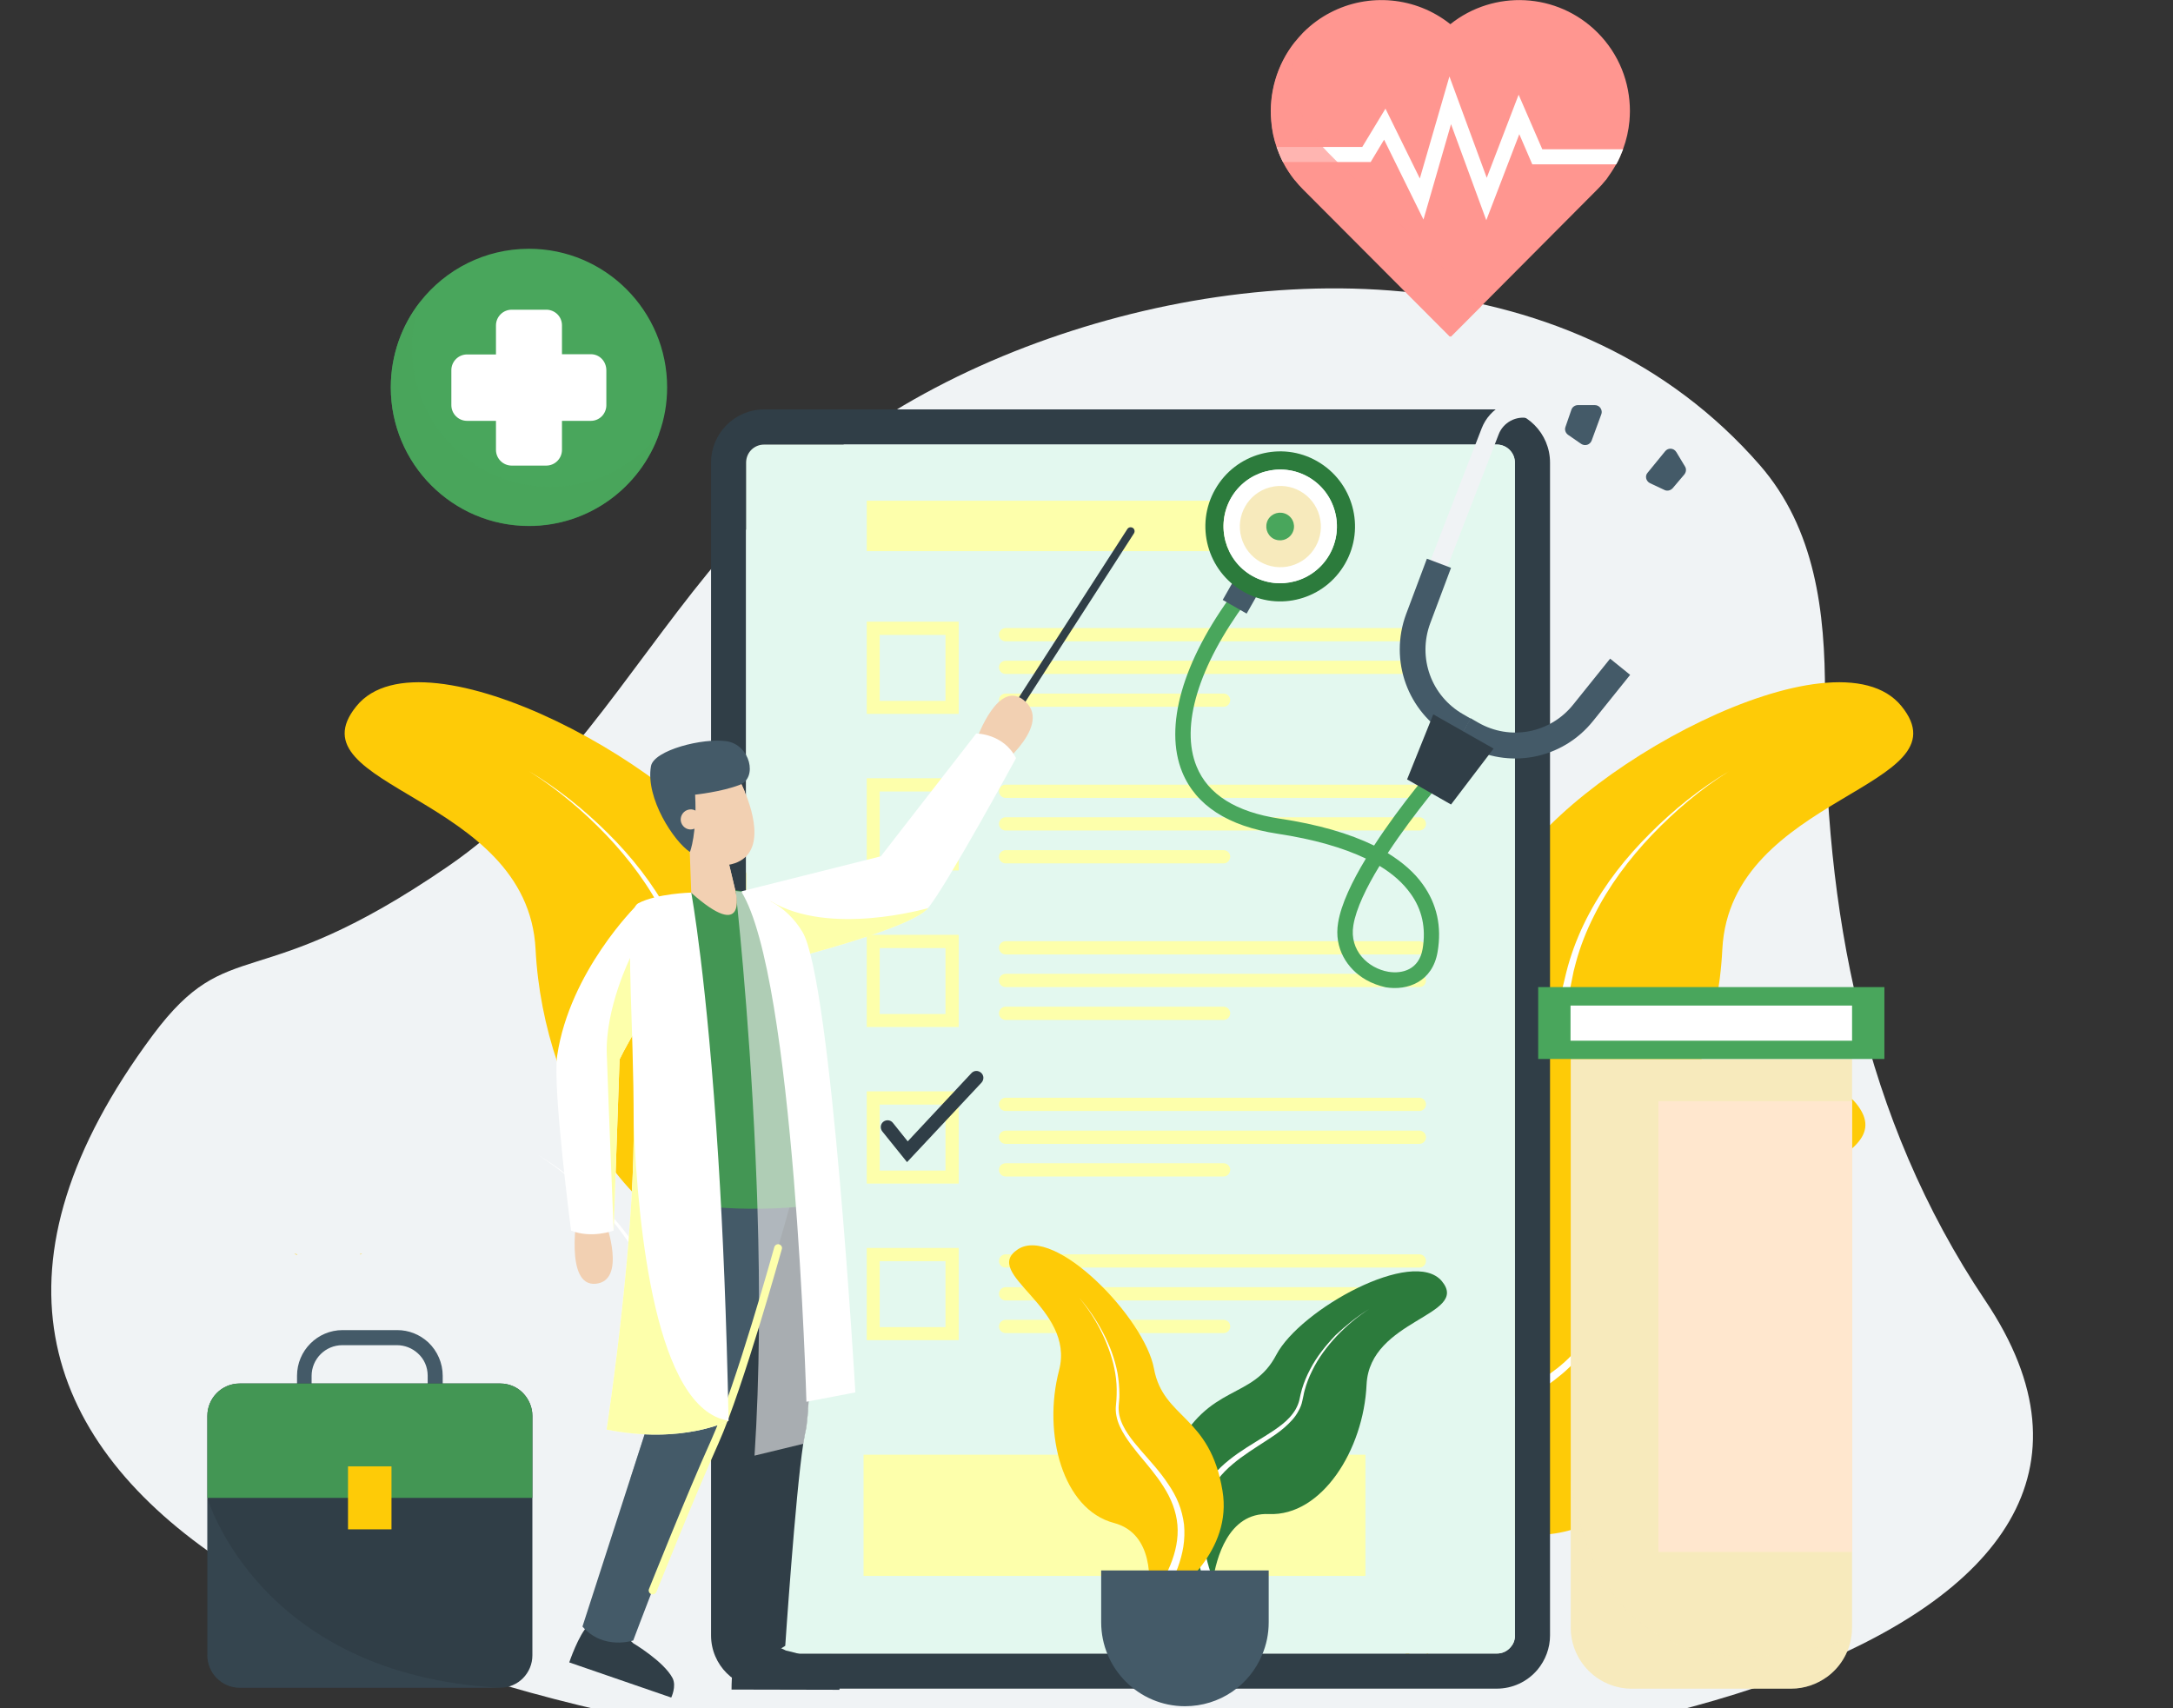 <svg width="229" height="180" viewBox="0 0 229 180" fill="none" xmlns="http://www.w3.org/2000/svg">
    <rect x="0" y="0" width="229" height="180" fill="#333333" stroke="none"/>
    <g clip-path="url(#clip0_5567_274552)">
        <path
            d="M16.097 109.091C24.277 98.124 26.889 105.253 47.206 91.303C58.791 83.366 65.891 71.028 74.622 60.349C83.593 49.381 94.891 41.613 108.108 36.562C133.605 26.845 166.179 26.942 185.44 48.996C191.317 55.731 192.349 64.51 192.325 73.192C192.253 95.8 196.282 117.783 209.211 137.048C257.198 208.465 -55.457 205.298 16.097 109.091Z"
            fill="#F0F3F5" />
        <path
            d="M200.384 74.415C207.412 83.049 182.346 83.747 181.507 100.029C180.691 116.336 170.185 132.835 156.992 132.162C146.774 131.657 143.8 143.322 142.96 148.613C142.72 150.152 142.672 151.138 142.672 151.138C142.672 151.138 141.881 150.345 140.729 148.974C136.364 143.731 126.721 129.805 133.581 116.336C142.265 99.284 153.011 103.805 159.007 92.501C165.004 81.221 193.38 65.78 200.384 74.415Z"
            fill="#FECB07" />
        <path
            d="M182.226 81.27C179.228 83.146 176.517 85.455 174.095 87.981C171.672 90.53 169.537 93.368 167.978 96.519C167.187 98.082 166.539 99.718 166.083 101.401C165.987 101.834 165.843 102.243 165.771 102.676L165.508 103.975C165.316 104.865 164.98 105.754 164.548 106.548C163.661 108.184 162.365 109.506 160.998 110.661C159.607 111.815 158.144 112.826 156.657 113.788C153.682 115.712 150.66 117.54 148.021 119.776C145.383 121.989 143.128 124.683 141.857 127.81C140.562 130.936 140.25 134.4 140.538 137.815C140.825 141.23 141.689 144.621 142.768 147.916L143.008 148.638C142.768 150.177 142.72 151.163 142.72 151.163C142.72 151.163 141.929 150.37 140.777 148.999L140.658 148.614C139.602 145.175 138.787 141.615 138.595 137.983C138.499 136.155 138.547 134.327 138.811 132.5C139.074 130.672 139.578 128.892 140.322 127.184C141.065 125.501 142.049 123.913 143.224 122.494C144.399 121.075 145.719 119.824 147.134 118.718C149.964 116.457 153.059 114.702 156.057 112.874C157.544 111.96 159.031 110.998 160.374 109.939C161.718 108.857 162.965 107.63 163.805 106.163C164.236 105.442 164.548 104.648 164.74 103.806L165.052 102.508C165.148 102.075 165.292 101.642 165.412 101.209C165.939 99.501 166.635 97.842 167.475 96.278C169.154 93.127 171.384 90.314 173.903 87.812C176.398 85.311 179.18 83.074 182.226 81.27Z"
            fill="white" />
        <path
            d="M195.611 116.286C201.128 123.092 181.411 123.622 180.763 136.441C180.115 149.26 171.864 162.248 161.478 161.719C153.442 161.31 151.092 170.498 150.444 174.658C150.252 175.861 150.204 176.655 150.204 176.655C150.204 176.655 149.58 176.029 148.693 174.947C145.263 170.834 137.683 159.891 143.08 149.284C149.916 135.864 158.36 139.423 163.061 130.548C167.81 121.625 190.118 109.504 195.611 116.286Z"
            fill="#FECB07" />
        <path
            d="M181.339 121.674C178.988 123.165 176.853 124.969 174.934 126.965C173.039 128.961 171.36 131.198 170.113 133.675C169.489 134.902 168.986 136.201 168.626 137.524C168.554 137.86 168.434 138.173 168.386 138.51L168.17 139.52C168.026 140.217 167.762 140.915 167.403 141.54C166.707 142.815 165.699 143.873 164.62 144.787C163.541 145.701 162.365 146.495 161.19 147.24C158.863 148.756 156.489 150.175 154.402 151.93C152.315 153.662 150.564 155.779 149.557 158.256C148.549 160.709 148.285 163.451 148.525 166.121C148.741 168.814 149.413 171.46 150.276 174.058L150.468 174.635C150.276 175.837 150.228 176.631 150.228 176.631C150.228 176.631 149.604 176.006 148.717 174.923L148.621 174.611C147.805 171.917 147.158 169.103 146.99 166.241C146.918 164.798 146.942 163.355 147.158 161.936C147.374 160.517 147.758 159.098 148.333 157.751C148.909 156.428 149.7 155.177 150.612 154.071C151.523 152.965 152.579 151.978 153.682 151.089C155.889 149.309 158.36 147.938 160.71 146.495C161.886 145.773 163.037 145.028 164.116 144.186C165.172 143.344 166.155 142.382 166.827 141.228C167.163 140.65 167.427 140.025 167.57 139.376L167.81 138.365C167.882 138.029 168.002 137.692 168.098 137.355C168.506 136.008 169.058 134.71 169.729 133.459C171.049 130.982 172.8 128.769 174.766 126.797C176.757 124.849 178.94 123.093 181.339 121.674Z"
            fill="white" />
        <path
            d="M56.632 121.674C58.983 123.165 61.118 124.969 63.037 126.965C64.932 128.961 66.611 131.198 67.858 133.675C68.482 134.902 68.985 136.201 69.345 137.524C69.417 137.86 69.537 138.173 69.585 138.51L69.801 139.52C69.945 140.217 70.209 140.915 70.569 141.54C71.264 142.815 72.272 143.873 73.351 144.787C74.43 145.701 75.606 146.495 76.781 147.24C79.108 148.756 81.482 150.175 83.569 151.93C85.656 153.662 87.407 155.779 88.415 158.256C89.422 160.709 89.686 163.451 89.446 166.121C89.23 168.814 88.558 171.46 87.695 174.058L87.503 174.635C87.695 175.837 87.743 176.631 87.743 176.631C87.743 176.631 88.367 176.006 89.254 174.923L89.35 174.611C90.166 171.917 90.813 169.103 90.981 166.241C91.053 164.798 91.029 163.355 90.813 161.936C90.597 160.517 90.214 159.098 89.638 157.751C89.062 156.428 88.271 155.177 87.359 154.071C86.448 152.965 85.392 151.978 84.289 151.089C82.082 149.309 79.635 147.938 77.261 146.495C76.085 145.773 74.934 145.028 73.855 144.186C72.799 143.344 71.816 142.382 71.144 141.228C70.808 140.65 70.569 140.025 70.401 139.376L70.161 138.365C70.089 138.029 69.969 137.692 69.873 137.355C69.465 136.008 68.913 134.71 68.242 133.459C66.923 130.982 65.172 128.769 63.205 126.797C61.19 124.849 59.007 123.093 56.632 121.674Z"
            fill="white" />
        <path
            d="M37.563 74.415C30.535 83.049 55.601 83.747 56.441 100.029C57.256 116.336 67.762 132.835 80.955 132.162C91.173 131.657 94.147 143.322 94.987 148.613C95.227 150.152 95.275 151.138 95.275 151.138C95.275 151.138 96.066 150.345 97.218 148.974C101.583 143.731 111.226 129.805 104.366 116.336C95.683 99.284 84.937 103.805 78.94 92.501C72.943 81.221 44.567 65.78 37.563 74.415Z"
            fill="#FECB07" />
        <path
            d="M55.745 81.27C58.719 83.146 61.454 85.455 63.876 87.981C66.299 90.53 68.434 93.368 69.993 96.519C70.784 98.082 71.432 99.718 71.888 101.401C71.984 101.834 72.128 102.243 72.2 102.676L72.463 103.975C72.655 104.865 72.991 105.754 73.423 106.548C74.311 108.184 75.606 109.506 76.973 110.661C78.364 111.815 79.827 112.826 81.315 113.788C84.289 115.712 87.311 117.54 89.95 119.776C92.588 121.989 94.843 124.683 96.114 127.81C97.41 130.936 97.721 134.4 97.434 137.815C97.146 141.23 96.282 144.621 95.203 147.916L94.963 148.638C95.203 150.177 95.251 151.163 95.251 151.163C95.251 151.163 96.042 150.37 97.194 148.999L97.314 148.614C98.369 145.175 99.185 141.615 99.376 137.983C99.472 136.155 99.424 134.327 99.161 132.5C98.897 130.672 98.393 128.892 97.649 127.184C96.906 125.501 95.922 123.913 94.747 122.494C93.572 121.075 92.252 119.824 90.837 118.718C88.007 116.457 84.913 114.702 81.914 112.874C80.427 111.96 78.94 110.998 77.597 109.939C76.253 108.857 75.006 107.63 74.167 106.163C73.735 105.442 73.423 104.648 73.231 103.806L72.919 102.508C72.823 102.075 72.679 101.642 72.559 101.209C72.032 99.501 71.336 97.842 70.497 96.278C68.818 93.127 66.587 90.314 64.068 87.812C61.55 85.311 58.767 83.074 55.745 81.27Z"
            fill="white" />
        <path
            d="M157.76 43.146H80.523C77.429 43.146 74.934 45.672 74.934 48.75V172.35C74.934 175.452 77.453 177.954 80.523 177.954H157.736C159.391 177.954 160.95 177.232 162.029 175.958C162.869 174.947 163.349 173.673 163.349 172.35V48.75C163.349 45.672 160.854 43.146 157.76 43.146ZM159.655 172.35C159.655 172.927 159.415 173.336 159.199 173.576C158.839 174.009 158.312 174.25 157.76 174.25H80.523C79.468 174.25 78.628 173.408 78.628 172.35V48.75C78.628 47.692 79.468 46.85 80.523 46.85H157.736C158.791 46.85 159.631 47.692 159.631 48.75V172.35H159.655Z"
            fill="#303E47" />
        <path
            d="M159.655 48.751V172.351C159.655 172.928 159.415 173.337 159.199 173.577C158.839 174.01 158.312 174.251 157.76 174.251H80.523C79.468 174.251 78.628 173.409 78.628 172.351V48.751C78.628 47.693 79.468 46.851 80.523 46.851H157.736C158.791 46.851 159.655 47.717 159.655 48.751Z"
            fill="#E3F8EF" />
        <path d="M136.604 52.766H91.341V58.082H136.604V52.766Z" fill="#FDFFAB" />
        <path d="M101.032 75.231H91.341V65.514H101.032V75.231ZM92.708 73.86H99.64V66.909H92.708V73.86Z"
            fill="#FDFFAB" />
        <path
            d="M149.58 67.582H105.973C105.589 67.582 105.277 67.269 105.277 66.885C105.277 66.5 105.589 66.187 105.973 66.187H149.58C149.964 66.187 150.276 66.5 150.276 66.885C150.276 67.269 149.964 67.582 149.58 67.582Z"
            fill="#FDFFAB" />
        <path
            d="M149.58 71.021H105.973C105.589 71.021 105.277 70.708 105.277 70.323C105.277 69.938 105.589 69.626 105.973 69.626H149.58C149.964 69.626 150.276 69.938 150.276 70.323C150.276 70.732 149.964 71.021 149.58 71.021Z"
            fill="#FDFFAB" />
        <path
            d="M128.952 74.485H105.973C105.589 74.485 105.277 74.172 105.277 73.788C105.277 73.403 105.589 73.09 105.973 73.09H128.952C129.336 73.09 129.648 73.403 129.648 73.788C129.624 74.172 129.336 74.485 128.952 74.485Z"
            fill="#FDFFAB" />
        <path
            d="M106.74 75.641C106.668 75.641 106.596 75.617 106.524 75.569C106.333 75.449 106.285 75.184 106.404 74.992L118.806 55.751C118.926 55.559 119.189 55.511 119.381 55.631C119.573 55.751 119.621 56.016 119.501 56.208L107.1 75.449C107.004 75.569 106.884 75.641 106.74 75.641Z"
            fill="#303E47" />
        <path
            d="M102.927 77.9C102.927 77.9 105.253 71.262 108.084 73.956C110.986 76.698 104.534 81.46 104.534 81.46L102.927 77.9Z"
            fill="#F2D0B2" />
        <path
            d="M37.923 132.161C38.067 132.137 38.163 132.113 38.163 132.113C38.163 132.113 37.947 132.257 37.923 132.161Z"
            fill="#FECB07" />
        <path d="M101.032 91.731H91.341V82.014H101.032V91.731ZM92.708 90.36H99.64V83.409H92.708V90.36Z"
            fill="#FDFFAB" />
        <path
            d="M149.58 84.082H105.973C105.589 84.082 105.277 83.77 105.277 83.385C105.277 83 105.589 82.688 105.973 82.688H149.58C149.964 82.688 150.276 83 150.276 83.385C150.276 83.77 149.964 84.082 149.58 84.082Z"
            fill="#FDFFAB" />
        <path
            d="M149.58 87.521H105.973C105.589 87.521 105.277 87.209 105.277 86.824C105.277 86.439 105.589 86.126 105.973 86.126H149.58C149.964 86.126 150.276 86.439 150.276 86.824C150.276 87.209 149.964 87.521 149.58 87.521Z"
            fill="#FDFFAB" />
        <path
            d="M128.952 90.986H105.973C105.589 90.986 105.277 90.673 105.277 90.288C105.277 89.903 105.589 89.591 105.973 89.591H128.952C129.336 89.591 129.648 89.903 129.648 90.288C129.624 90.673 129.336 90.986 128.952 90.986Z"
            fill="#FDFFAB" />
        <path
            d="M107.076 79.896C107.076 79.896 99.688 93.461 97.793 95.698C95.898 97.935 82.586 101.23 82.586 101.23L81.914 100.148L78.076 93.942L92.828 90.238L102.879 77.299C102.903 77.299 105.757 77.299 107.076 79.896Z"
            fill="white" />
        <path
            d="M62.005 171.269L64.428 170.956L66.731 173.169C66.731 173.169 69.969 175.093 70.88 176.849C71.312 177.714 70.737 178.893 70.737 178.893L59.99 175.189C59.99 175.189 60.974 172.255 62.005 171.269Z"
            fill="#303E47" />
        <path
            d="M77.741 173.673L79.947 172.591L82.826 173.938C82.826 173.938 86.52 174.707 87.935 176.078C88.631 176.752 88.463 178.075 88.463 178.075L77.093 178.05C77.093 178.05 77.069 174.972 77.741 173.673Z"
            fill="#303E47" />
        <path
            d="M84.889 150.848C84.865 150.921 84.865 150.993 84.841 151.065C84.793 151.353 84.721 151.714 84.649 152.147C83.809 157.679 82.754 173.433 82.754 173.433C82.754 173.433 80.955 174.996 77.213 173.577L77.573 153.686L77.669 148.684L77.237 145.172L75.102 127.759L75.438 127.302L79.588 121.722L79.947 121.241L85.272 125.017C85.272 125.017 85.272 125.426 85.296 126.1C85.296 126.388 85.32 126.725 85.32 127.11C85.392 132.69 85.584 147.866 84.889 150.848Z"
            fill="#303E47" />
        <path
            d="M83.186 127.277C83.186 127.277 82.346 130.284 81.195 134.204C80.067 138.077 78.628 142.815 77.405 146.494C77.189 147.168 76.973 147.793 76.757 148.395C76.613 148.827 76.469 149.212 76.325 149.573C76.277 149.717 76.229 149.838 76.181 149.958C76.061 150.271 75.942 150.535 75.846 150.8C75.654 151.281 75.486 151.641 75.318 151.906C75.054 152.363 74.694 153.109 74.263 154.047C74.167 154.287 74.047 154.528 73.927 154.768C71.264 160.805 66.731 172.879 66.731 172.879C66.731 172.879 63.589 173.937 61.382 171.412L66.443 155.754L66.539 155.466L67.93 151.16L69.033 147.745L69.081 147.529L72.655 126.989L75.846 124.632L79.18 122.155L79.228 122.203L81.195 124.728L83.186 127.277Z"
            fill="#445A68" />
        <path
            d="M86.304 126.941C86.304 126.941 85.944 126.989 85.32 127.061C85.224 127.061 85.153 127.085 85.056 127.085C83.977 127.205 82.298 127.35 80.283 127.374C80.139 127.374 79.995 127.374 79.851 127.374C78.508 127.398 77.045 127.35 75.486 127.229C74.574 127.157 73.639 127.061 72.703 126.917L70.377 98.32L72.871 94.039L75.966 93.654L77.549 93.822L78.124 93.894L80.163 95.746L83.234 98.536L84.625 111.356L85.392 118.306L86.304 126.941Z"
            fill="#439654" />
        <path
            d="M97.817 95.699C95.922 97.936 82.61 101.231 82.61 101.231L81.938 100.149L81.195 94.954C87.383 98.706 97.602 95.747 97.817 95.699Z"
            fill="#FDFFAB" />
        <path
            d="M63.852 128.89C63.852 128.89 66.059 134.975 62.773 135.287C59.439 135.6 60.854 127.735 60.854 127.735L63.852 128.89Z"
            fill="#F2D0B2" />
        <path
            d="M71.528 101.135C71.528 101.135 71.072 101.832 70.425 102.891C68.89 105.344 66.227 109.673 65.292 111.645L64.668 129.684C64.668 129.684 62.341 130.55 60.182 129.684C60.182 129.684 58.215 114.628 58.719 111.237C60.038 102.362 67.067 95.435 67.067 95.435L71.528 101.135Z"
            fill="white" />
        <g opacity="0.8">
            <path opacity="0.8"
                d="M85.32 127.086C85.416 132.714 85.608 147.866 84.912 150.848C84.888 150.92 84.888 150.993 84.865 151.065C84.817 151.353 84.745 151.714 84.673 152.147L79.516 153.398C80.067 144.956 80.091 135.888 79.827 127.422C79.779 125.474 79.683 123.55 79.612 121.698C78.916 106.113 77.525 93.895 77.525 93.895L78.1 93.967L80.139 95.819L83.21 98.609L84.601 111.428L85.368 118.379L86.304 126.989C86.304 126.941 85.944 127.013 85.32 127.086Z"
                fill="#ECECEC" />
        </g>
        <path opacity="0.5"
            d="M76.325 149.573C76.277 149.717 76.229 149.838 76.181 149.958C76.061 150.271 75.942 150.535 75.846 150.8C75.654 151.281 75.486 151.642 75.318 151.906C75.054 152.363 74.694 153.109 74.263 154.047C72.583 154.696 70.017 155.009 66.443 155.754L66.539 155.466L67.93 151.161L69.033 147.745L69.081 147.529L76.325 149.573Z"
            fill="#445A68" />
        <path
            d="M68.77 168.022C68.722 168.022 68.674 168.022 68.626 167.998C68.41 167.902 68.314 167.662 68.386 167.469C68.434 167.373 72.32 157.584 74.958 151.74C77.573 145.943 81.555 131.561 81.602 131.416C81.674 131.2 81.89 131.08 82.106 131.128C82.322 131.2 82.466 131.416 82.394 131.633C82.346 131.777 78.34 146.232 75.726 152.076C73.111 157.897 69.225 167.662 69.177 167.758C69.081 167.926 68.938 168.022 68.77 168.022Z"
            fill="#FDFFAB" />
        <path
            d="M90.142 146.735L84.984 147.721C84.984 147.721 83.713 102.889 78.124 93.966C80.115 94.279 82.802 95.265 84.577 98.223C87.623 103.394 90.142 146.735 90.142 146.735Z"
            fill="white" />
        <path
            d="M70.425 102.89C68.889 105.343 66.227 109.672 65.291 111.644L64.668 129.683C64.668 129.683 64.116 116.046 63.948 111.139C63.756 106.257 66.443 100.869 66.443 100.869L69.921 99.547C69.897 99.547 70.137 101.086 70.425 102.89Z"
            fill="#FDFFAB" />
        <path
            d="M76.781 149.718C76.781 149.718 71.96 152.243 63.924 150.656C63.924 150.656 64.836 144.715 65.627 137.235C65.915 134.493 66.203 131.535 66.395 128.601C66.611 125.69 66.755 122.78 66.779 120.087C66.779 119.533 66.779 118.956 66.779 118.403V118.379C66.779 115.685 66.731 113.088 66.659 110.682C66.659 110.658 66.659 110.658 66.659 110.634C66.419 102.216 66.011 95.843 67.258 95.193C69.201 94.159 72.847 94.063 72.847 94.063C72.847 94.063 74.502 102.938 75.702 122.155C76.181 129.731 76.565 138.871 76.781 149.718Z"
            fill="white" />
        <path
            d="M72.847 94.087L72.679 89.493L74.574 89.469L76.445 89.445L77.525 93.991L77.549 94.111C77.549 94.087 78.748 99.33 72.847 94.087Z"
            fill="#F2D0B2" />
        <path
            d="M77.525 93.967C72.871 93.846 72.727 89.806 72.727 89.806L74.574 89.469L76.445 89.445L77.525 93.967Z"
            fill="#F2D0B2" />
        <path
            d="M76.709 91.152C71.384 92.042 71.624 85.548 71.624 85.548L71.84 83.383L71.936 82.421L72.176 81.483L72.272 81.147L72.943 81.098L76.757 80.858L78.076 82.517C78.076 82.517 78.268 82.878 78.484 83.431C79.372 85.548 80.907 90.454 76.709 91.152Z"
            fill="#F2D0B2" />
        <path d="M101.032 108.229H91.341V98.513H101.032V108.229ZM92.708 106.858H99.64V99.908H92.708V106.858Z"
            fill="#FDFFAB" />
        <path
            d="M149.58 100.581H105.973C105.589 100.581 105.277 100.268 105.277 99.883C105.277 99.499 105.589 99.186 105.973 99.186H149.58C149.964 99.186 150.276 99.499 150.276 99.883C150.276 100.268 149.964 100.581 149.58 100.581Z"
            fill="#FDFFAB" />
        <path
            d="M149.58 104.019H105.973C105.589 104.019 105.277 103.707 105.277 103.322C105.277 102.937 105.589 102.625 105.973 102.625H149.58C149.964 102.625 150.276 102.937 150.276 103.322C150.276 103.731 149.964 104.019 149.58 104.019Z"
            fill="#FDFFAB" />
        <path
            d="M128.952 107.484H105.973C105.589 107.484 105.277 107.171 105.277 106.786C105.277 106.402 105.589 106.089 105.973 106.089H128.952C129.336 106.089 129.648 106.402 129.648 106.786C129.624 107.171 129.336 107.484 128.952 107.484Z"
            fill="#FDFFAB" />
        <path
            d="M78.508 83.48C76.733 84.61 73.783 84.081 73.783 84.081C73.759 85.404 73.279 86.366 73.279 86.366L71.864 83.408L71.192 82.013L72.2 81.508L72.967 81.147L76.781 80.906L78.1 82.566C78.1 82.566 78.268 82.927 78.508 83.48Z"
            fill="#F2D0B2" />
        <path d="M101.032 124.728H91.341V115.011H101.032V124.728ZM92.708 123.357H99.64V116.406H92.708V123.357Z"
            fill="#FDFFAB" />
        <path
            d="M149.58 117.079H105.973C105.589 117.079 105.277 116.767 105.277 116.382C105.277 115.997 105.589 115.684 105.973 115.684H149.58C149.964 115.684 150.276 115.997 150.276 116.382C150.276 116.767 149.964 117.079 149.58 117.079Z"
            fill="#FDFFAB" />
        <path
            d="M149.58 120.544H105.973C105.589 120.544 105.277 120.231 105.277 119.846C105.277 119.461 105.589 119.149 105.973 119.149H149.58C149.964 119.149 150.276 119.461 150.276 119.846C150.276 120.231 149.964 120.544 149.58 120.544Z"
            fill="#FDFFAB" />
        <path
            d="M128.952 123.982H105.973C105.589 123.982 105.277 123.67 105.277 123.285C105.277 122.9 105.589 122.587 105.973 122.587H128.952C129.336 122.587 129.648 122.9 129.648 123.285C129.624 123.67 129.336 123.982 128.952 123.982Z"
            fill="#FDFFAB" />
        <path d="M101.032 141.228H91.341V131.512H101.032V141.228ZM92.708 139.858H99.64V132.907H92.708V139.858Z"
            fill="#FDFFAB" />
        <path
            d="M149.58 133.58H105.973C105.589 133.58 105.277 133.267 105.277 132.882C105.277 132.497 105.589 132.185 105.973 132.185H149.58C149.964 132.185 150.276 132.497 150.276 132.882C150.276 133.267 149.964 133.58 149.58 133.58Z"
            fill="#FDFFAB" />
        <path
            d="M149.58 137.044H105.973C105.589 137.044 105.277 136.731 105.277 136.347C105.277 135.962 105.589 135.649 105.973 135.649H149.58C149.964 135.649 150.276 135.962 150.276 136.347C150.276 136.731 149.964 137.044 149.58 137.044Z"
            fill="#FDFFAB" />
        <path
            d="M128.952 140.483H105.973C105.589 140.483 105.277 140.17 105.277 139.785C105.277 139.401 105.589 139.088 105.973 139.088H128.952C129.336 139.088 129.648 139.401 129.648 139.785C129.648 140.17 129.336 140.483 128.952 140.483Z"
            fill="#FDFFAB" />
        <path
            d="M73.255 83.744C73.255 83.744 76.014 83.456 77.957 82.71C79.875 81.965 79.06 78.501 76.589 78.116C74.095 77.732 68.913 79.054 68.602 80.738C68.002 84.129 71.048 88.699 72.703 89.781C72.727 89.805 73.471 87.737 73.255 83.744Z"
            fill="#445A68" />
        <path
            d="M71.744 86.51C71.84 87.087 72.368 87.496 72.943 87.4C73.519 87.304 73.927 86.775 73.831 86.197C73.735 85.62 73.207 85.211 72.632 85.308C72.056 85.404 71.672 85.933 71.744 86.51Z"
            fill="#F2D0B2" />
        <path
            d="M95.587 122.468L92.972 119.221C92.732 118.908 92.78 118.451 93.092 118.211C93.404 117.97 93.86 118.018 94.1 118.331L95.659 120.279L102.375 113.088C102.639 112.799 103.094 112.775 103.406 113.064C103.694 113.328 103.718 113.785 103.43 114.098L95.587 122.468Z"
            fill="#303E47" />
        <path d="M143.896 153.301H91.005V166.073H143.896V153.301Z" fill="#FDFFAB" />
        <path
            d="M195.179 111.598V171.486C195.179 171.871 195.155 172.231 195.083 172.616C194.795 174.276 193.884 175.719 192.588 176.681C191.509 177.475 190.19 177.956 188.751 177.956H171.984C168.41 177.956 165.531 175.07 165.531 171.486V111.598H195.179Z"
            fill="#F7EABC" />
        <path d="M198.585 104.022H162.101V111.598H198.585V104.022Z" fill="#49A65C" />
        <path d="M195.179 116.048H174.766V163.549H195.179V116.048Z" fill="#FFE7CE" />
        <path d="M195.179 105.969H165.508V109.673H195.179V105.969Z" fill="white" />
        <g opacity="0.5">
            <path opacity="0.5"
                d="M195.083 172.617C194.795 174.276 193.884 175.72 192.588 176.682C191.509 177.475 190.19 177.956 188.751 177.956H171.984C168.41 177.956 165.531 175.07 165.531 171.487V155.541C166.947 166.484 173.039 179.52 195.083 172.617Z"
                fill="#F7EABC" />
        </g>
        <path
            d="M31.326 132.185C31.135 132.137 31.015 132.113 31.015 132.113C31.015 132.113 31.302 132.305 31.326 132.185Z"
            fill="#FECB07" />
        <path
            d="M46.654 152.965H31.302V144.98C31.302 142.335 33.461 140.17 36.1 140.17H41.857C43.08 140.17 44.231 140.627 45.143 141.469C46.102 142.383 46.654 143.658 46.654 144.98V152.965ZM32.862 151.402H45.071V144.98C45.071 144.066 44.711 143.225 44.039 142.623C43.44 142.07 42.648 141.758 41.833 141.758H36.076C34.301 141.758 32.838 143.201 32.838 145.004V151.402H32.862Z"
            fill="#445A68" />
        <path
            d="M56.105 149.215V174.444C56.105 176.32 54.593 177.86 52.699 177.86H25.258C23.387 177.86 21.852 176.32 21.852 174.444V149.215C21.852 147.339 23.363 145.799 25.258 145.799H52.723C53.658 145.799 54.522 146.184 55.121 146.809C55.721 147.435 56.105 148.277 56.105 149.215Z"
            fill="#303E47" />
        <path
            d="M56.105 149.215V157.849H21.852V149.215C21.852 147.339 23.363 145.799 25.258 145.799H52.723C53.658 145.799 54.522 146.184 55.121 146.809C55.721 147.435 56.105 148.277 56.105 149.215Z"
            fill="#439654" />
        <path d="M41.257 154.529H36.675V161.167H41.257V154.529Z" fill="#FECB07" />
        <g opacity="0.5">
            <path opacity="0.5"
                d="M52.699 177.859H25.258C23.387 177.859 21.852 176.319 21.852 174.443V157.848C21.852 157.848 27.249 176.536 52.699 177.859Z"
                fill="#445A68" />
        </g>
        <path
            d="M143.944 103.251C141.977 102.12 140.561 99.931 141.017 97.238C141.329 95.29 142.504 92.861 143.944 90.479C141.521 89.325 138.427 88.435 134.613 87.858C129.408 87.064 126.026 84.875 124.586 81.364C122.643 76.602 124.61 69.675 130.031 62.388L131.351 63.374C126.289 70.204 124.37 76.53 126.098 80.763C127.297 83.721 130.247 85.573 134.853 86.27C138.882 86.872 142.193 87.834 144.807 89.108C147.709 84.635 151.211 80.618 151.451 80.354L152.675 81.436C152.627 81.508 149.125 85.525 146.246 89.902C147.805 90.864 149.053 91.947 149.94 93.197C151.427 95.266 151.955 97.647 151.499 100.316C150.972 103.443 148.357 104.429 146.03 104.044C145.311 103.876 144.615 103.635 143.944 103.251ZM145.383 91.249C144.015 93.486 142.912 95.747 142.624 97.502C142.169 100.196 144.207 102.048 146.318 102.409C147.805 102.649 149.532 102.168 149.916 100.028C150.3 97.815 149.868 95.843 148.645 94.159C147.853 93.053 146.774 92.091 145.383 91.249Z"
            fill="#49A65C" />
        <path d="M130.291 60.693L128.854 63.221L131.376 64.662L132.813 62.134L130.291 60.693Z" fill="#445A68" />
        <path
            d="M149.197 63.086L156.153 45.119C156.992 42.979 159.295 41.728 161.55 42.233L167.091 43.484L166.659 45.336L161.118 44.085C159.775 43.773 158.408 44.518 157.928 45.793L150.972 63.759L149.197 63.086Z"
            fill="#F0F3F5" />
        <path
            d="M168.77 74.269L180.643 59.117C182.058 57.313 181.938 54.668 180.355 52.984L176.445 48.847L175.054 50.17L178.964 54.307C179.899 55.293 179.971 56.856 179.132 57.939L167.259 73.091L168.77 74.269Z"
            fill="#F0F3F5" />
        <path
            d="M166.635 46.78L165.244 45.818C164.98 45.625 164.86 45.289 164.98 44.976L165.603 43.172C165.699 42.884 165.987 42.691 166.299 42.691H168.074C168.338 42.691 168.578 42.836 168.698 43.052C168.794 43.22 168.842 43.461 168.746 43.677L167.738 46.419C167.57 46.876 167.043 47.044 166.635 46.78Z"
            fill="#445A68" />
        <path
            d="M153.658 78.094L152.867 77.637C148.333 75.04 146.366 69.604 148.189 64.698L150.372 58.877L152.915 59.84L150.732 65.66C149.365 69.316 150.828 73.356 154.21 75.28L155.001 75.737L153.658 78.094Z"
            fill="#445A68" />
        <path
            d="M173.879 50.915L175.414 51.637C175.702 51.781 176.062 51.685 176.278 51.445L177.501 50.002C177.693 49.761 177.741 49.424 177.573 49.16L176.661 47.645C176.517 47.404 176.278 47.284 176.038 47.284C175.822 47.284 175.63 47.38 175.486 47.548L173.639 49.809C173.327 50.146 173.447 50.699 173.879 50.915Z"
            fill="#445A68" />
        <path
            d="M153.634 78.069L154.426 78.526C158.959 81.124 164.644 80.042 167.906 75.953L171.792 71.118L169.681 69.411L165.795 74.245C163.373 77.276 159.151 78.093 155.769 76.145L154.977 75.688L153.634 78.069Z"
            fill="#445A68" />
        <path d="M152.915 84.781L148.285 82.135L151.044 75.28L157.4 78.888L152.915 84.781Z" fill="#303E47" />
        <path
            d="M138.81 48.606C135.045 46.442 130.223 47.764 128.064 51.565C125.906 55.341 127.225 60.175 131.015 62.34C134.781 64.504 139.602 63.181 141.761 59.381C143.92 55.605 142.6 50.771 138.81 48.606ZM131.95 60.68C129.096 59.044 128.088 55.389 129.719 52.503C131.351 49.641 134.997 48.63 137.875 50.266C140.729 51.901 141.737 55.557 140.106 58.443C138.475 61.305 134.829 62.316 131.95 60.68Z"
            fill="#2C7B3C" />
        <path
            d="M140.106 58.442C138.474 61.304 134.829 62.314 131.95 60.679C129.096 59.043 128.088 55.387 129.719 52.501C131.35 49.639 134.996 48.629 137.875 50.264C140.753 51.9 141.737 55.58 140.106 58.442Z"
            fill="white" />
        <path
            d="M136.058 59.622C138.333 58.997 139.671 56.642 139.048 54.361C138.425 52.081 136.077 50.739 133.802 51.363C131.528 51.988 130.189 54.343 130.812 56.623C131.435 58.904 133.784 60.246 136.058 59.622Z"
            fill="#F7EABC" />
        <path
            d="M136.172 56.207C135.764 56.904 134.901 57.145 134.181 56.76C133.485 56.351 133.246 55.485 133.629 54.764C134.037 54.066 134.901 53.826 135.62 54.211C136.34 54.62 136.58 55.509 136.172 56.207Z"
            fill="#49A65C" />
        <path
            d="M151.955 135.022C154.953 138.654 144.351 139.015 144.016 145.894C143.704 152.796 139.29 159.795 133.725 159.555C129.408 159.362 128.16 164.317 127.825 166.554C127.729 167.203 127.705 167.636 127.705 167.636C127.705 167.636 127.369 167.299 126.889 166.722C125.042 164.509 120.916 158.641 123.795 152.941C127.441 145.701 131.974 147.601 134.493 142.791C137.011 137.981 148.957 131.391 151.955 135.022Z"
            fill="#2C7B3C" />
        <path
            d="M144.279 137.957C143.032 138.751 141.881 139.737 140.849 140.819C139.842 141.901 138.93 143.104 138.283 144.451C137.947 145.124 137.683 145.798 137.491 146.519C137.443 146.688 137.395 146.88 137.371 147.048L137.251 147.602C137.179 147.986 137.035 148.347 136.844 148.684C136.484 149.381 135.932 149.935 135.356 150.44C134.781 150.945 134.157 151.354 133.533 151.762C132.286 152.58 131.015 153.35 129.887 154.312C128.76 155.25 127.825 156.404 127.297 157.727C126.769 159.05 126.625 160.517 126.769 161.96C126.889 163.403 127.273 164.846 127.729 166.217L127.825 166.53C127.729 167.179 127.705 167.612 127.705 167.612C127.705 167.612 127.369 167.276 126.889 166.698L126.841 166.53C126.385 165.087 126.05 163.572 125.954 162.032C125.906 161.263 125.93 160.493 126.026 159.699C126.122 158.93 126.337 158.16 126.649 157.463C126.961 156.741 127.369 156.068 127.873 155.466C128.352 154.865 128.928 154.336 129.528 153.855C130.727 152.893 132.022 152.147 133.294 151.354C133.917 150.969 134.541 150.56 135.117 150.103C135.692 149.646 136.196 149.117 136.556 148.492C136.724 148.179 136.868 147.842 136.94 147.505L137.059 146.952C137.107 146.76 137.155 146.591 137.203 146.399C137.419 145.678 137.707 144.98 138.067 144.307C138.762 142.96 139.722 141.781 140.753 140.699C141.833 139.689 143.008 138.727 144.279 137.957Z"
            fill="white" />
        <path
            d="M107.268 131.656C103.334 134.253 113.361 137.741 111.61 144.403C109.859 151.089 111.993 159.074 117.39 160.493C121.564 161.6 121.3 166.674 120.94 168.911C120.844 169.561 120.748 169.969 120.748 169.969C120.748 169.969 121.156 169.753 121.804 169.344C124.227 167.781 129.887 163.403 128.832 157.102C127.513 149.117 122.595 149.55 121.612 144.235C120.653 138.943 111.178 129.082 107.268 131.656Z"
            fill="#FECB07" />
        <path
            d="M113.72 136.754C114.68 137.909 115.495 139.16 116.143 140.506C116.791 141.853 117.294 143.272 117.534 144.739C117.654 145.461 117.702 146.207 117.678 146.952C117.654 147.145 117.678 147.313 117.654 147.505L117.606 148.059C117.558 148.443 117.582 148.852 117.654 149.213C117.798 149.983 118.158 150.68 118.566 151.33C118.973 151.979 119.453 152.58 119.909 153.157C120.868 154.312 121.852 155.442 122.619 156.669C123.411 157.896 123.963 159.266 124.083 160.71C124.203 162.129 123.891 163.572 123.339 164.918C122.787 166.265 122.02 167.516 121.156 168.695L120.964 168.959C120.868 169.609 120.772 170.017 120.772 170.017C120.772 170.017 121.18 169.801 121.828 169.392L121.924 169.248C122.787 167.997 123.555 166.674 124.107 165.231C124.37 164.51 124.586 163.764 124.706 162.994C124.826 162.225 124.85 161.431 124.778 160.661C124.682 159.892 124.49 159.122 124.203 158.401C123.915 157.679 123.531 157.006 123.099 156.38C122.26 155.106 121.228 153.999 120.245 152.869C119.765 152.316 119.285 151.738 118.878 151.137C118.47 150.536 118.134 149.886 117.966 149.165C117.894 148.804 117.87 148.467 117.894 148.107L117.942 147.553C117.966 147.361 117.966 147.169 117.966 146.976C117.966 146.207 117.894 145.461 117.774 144.715C117.486 143.224 116.959 141.805 116.263 140.482C115.543 139.111 114.704 137.861 113.72 136.754Z"
            fill="white" />
        <path
            d="M124.874 179.806C120.005 179.806 116.047 175.838 116.047 170.956V165.496H133.701V170.956C133.701 172.182 133.461 173.337 133.006 174.395C131.686 177.594 128.544 179.806 124.874 179.806Z"
            fill="#445A68" />
        <path
            d="M70.305 40.815C70.305 42.523 70.017 44.158 69.465 45.673C67.474 51.349 62.077 55.414 55.745 55.414C47.709 55.414 41.185 48.872 41.185 40.815C41.185 37.424 42.336 34.273 44.279 31.796C46.942 28.404 51.092 26.216 55.745 26.216C63.78 26.216 70.305 32.758 70.305 40.815Z"
            fill="#49A65C" />
        <path
            d="M62.269 37.328H59.223V34.274C59.223 33.817 59.031 33.408 58.743 33.12C58.455 32.831 58.024 32.638 57.592 32.638H53.922C53.01 32.638 52.267 33.384 52.267 34.298V37.352H49.221C48.309 37.352 47.565 38.098 47.565 39.012V42.692C47.565 43.606 48.309 44.351 49.221 44.351H52.267V47.406C52.267 48.32 53.01 49.066 53.922 49.066H57.568C58.479 49.066 59.223 48.32 59.223 47.406V44.351H62.269C62.725 44.351 63.133 44.159 63.421 43.87C63.708 43.582 63.9 43.149 63.9 42.716V39.036C63.9 38.074 63.181 37.328 62.269 37.328Z"
            fill="white" />
        <path opacity="0.7"
            d="M69.465 45.697C67.474 51.373 62.077 55.438 55.745 55.438C47.709 55.438 41.185 48.895 41.185 40.838C41.185 37.447 42.336 34.296 44.279 31.819C43.728 33.334 43.44 34.994 43.44 36.702C43.44 44.759 49.964 51.301 58 51.301C62.653 51.277 66.803 49.088 69.465 45.697Z"
            fill="#49A65C" />
        <path
            d="M171.768 11.712C171.768 12.049 171.744 12.409 171.72 12.746C171.624 13.756 171.408 14.742 171.048 15.704C170.857 16.233 170.617 16.763 170.329 17.292C170.017 17.845 169.657 18.398 169.273 18.927L169.201 18.999C168.938 19.336 168.65 19.649 168.338 19.961L157.448 30.905L152.891 35.474L152.843 35.426L152.795 35.474L137.347 19.985C137.035 19.673 136.748 19.36 136.484 19.023L136.412 18.951C135.956 18.374 135.548 17.749 135.212 17.099C134.949 16.594 134.733 16.065 134.541 15.512C134.229 14.622 134.037 13.708 133.965 12.77C133.701 9.86 134.541 6.853 136.436 4.448C136.7 4.112 137.011 3.775 137.323 3.438C138.187 2.572 139.17 1.851 140.202 1.322C144.207 -0.771 149.197 -0.362 152.843 2.548C157.424 -1.108 164.116 -0.819 168.362 3.438C170.641 5.723 171.768 8.705 171.768 11.712Z"
            fill="#FF9690" />
        <path
            d="M134.541 15.489C134.733 16.018 134.949 16.547 135.212 17.076H144.447L145.862 14.719L150.012 23.137L152.915 13.084L156.632 23.209L160.11 14.142L161.478 17.317H170.329C170.617 16.812 170.832 16.282 171.048 15.729H162.533L160.039 9.981L156.68 18.736L152.747 8.057L149.628 18.808L146.006 11.448L143.56 15.489H134.541Z"
            fill="white" />
        <path opacity="0.7"
            d="M156.105 32.277L152.914 35.475L152.866 35.427L152.819 35.475L137.371 19.986C137.059 19.674 136.771 19.361 136.508 19.024L136.436 18.952C135.98 18.375 135.572 17.75 135.236 17.1C134.973 16.595 134.757 16.066 134.565 15.513C134.253 14.623 134.061 13.709 133.989 12.771C133.725 9.861 134.565 6.854 136.46 4.449C136.22 5.676 136.148 6.926 136.244 8.153C136.34 9.163 136.556 10.173 136.867 11.159C137.059 11.761 137.299 12.338 137.611 12.891C137.971 13.589 138.403 14.286 138.906 14.912L139.002 15.008C139.29 15.368 139.602 15.729 139.938 16.066L156.105 32.277Z"
            fill="#FF9690" />
        <path
            d="M76.781 149.718C76.781 149.718 71.96 152.244 63.924 150.656C63.924 150.656 64.836 144.716 65.627 137.236C65.915 134.494 66.203 131.536 66.395 128.601C66.611 125.691 66.755 122.781 66.779 120.087C66.779 119.534 66.779 118.957 66.779 118.404C67.234 129.467 69.105 148.54 76.781 149.718Z"
            fill="#FDFFAB" />
    </g>
    <defs>
        <clipPath id="clip0_5567_274552">
            <rect width="229" height="180" fill="white" />
        </clipPath>
    </defs>
</svg>